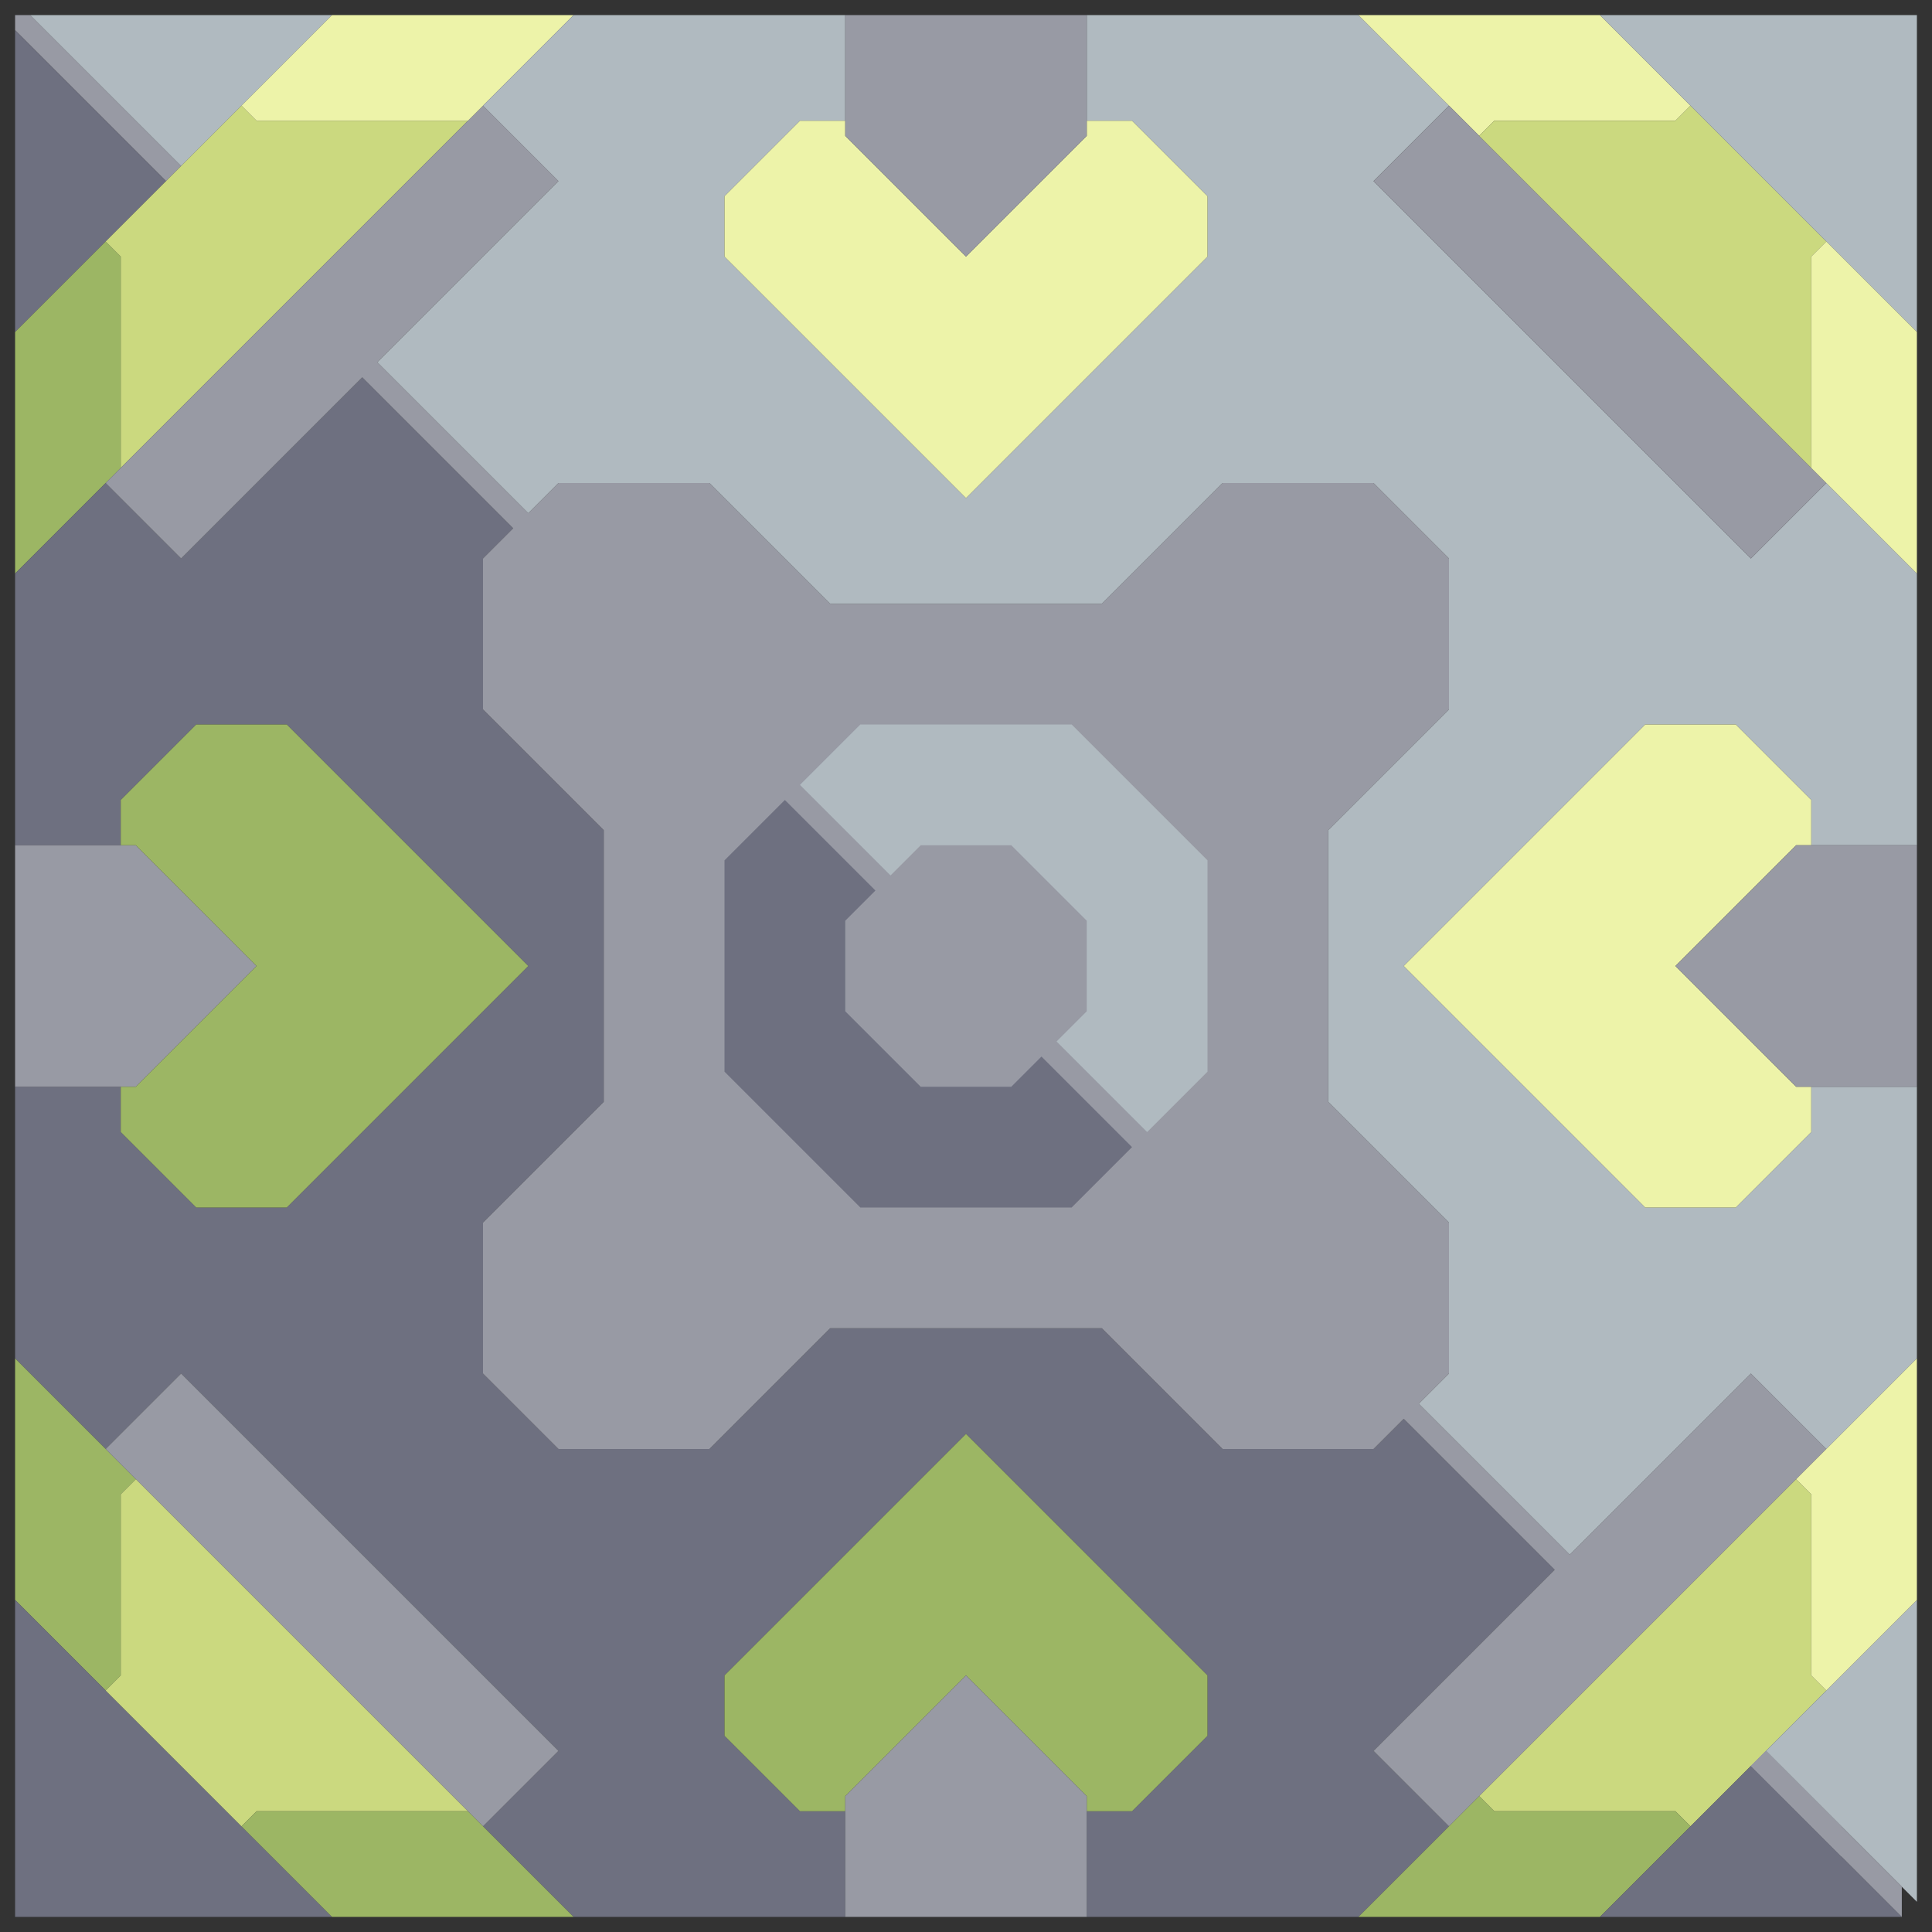<svg xmlns="http://www.w3.org/2000/svg" width="64" height="64" style="fill-opacity:1;color-rendering:auto;color-interpolation:auto;text-rendering:auto;stroke:#000;stroke-linecap:square;stroke-miterlimit:10;shape-rendering:auto;stroke-opacity:1;fill:#000;stroke-dasharray:none;font-weight:400;stroke-width:1;font-family:&quot;Dialog&quot;;font-style:normal;stroke-linejoin:miter;font-size:12px;stroke-dashoffset:0;image-rendering:auto">
    <rect width="100%" height="100%" fill="#333333" stroke="none"/>
    <g style="stroke-linecap:round;fill:#989aa4;stroke:#989aa4">
        <path stroke="none" d="M.5 1V.5H1l5 5-.5.5Z" style="stroke:none"/>
    </g>
    <g stroke="none" style="stroke-linecap:round;fill:#6e7080;stroke:#6e7080">
        <path d="m5.5 6-5 5V1Z" style="stroke:none"/>
        <path d="M.5 19v-8l3-3 .5.5v7Z" style="fill:#9cb664;stroke:none"/>
        <path d="M.5 28v-9l3-3L6 18.5l6-6 5 5-1 1v5l4 4v9l-4 4v5l2.5 2.5h5l4-4h9l4 4h5l1-1 5 5-6 6 2.5 2.5-3 3h-9V60h1.5l2.5-2.5v-2l-8-8-8 8v2l2.5 2.5H28v3.5h-9l-3-3 2.5-2.5L6 45.5 3.5 48l-3-3v-9H4v1.5L6.5 40h3l8-8-8-8h-3L4 26.5V28Z" style="stroke:none"/>
        <path d="M.5 36v-8h4l4 4-4 4Z" style="fill:#989aa4;stroke:none"/>
        <path d="m4.5 49-.5.5v6l-.5.5-3-3v-8Z" style="fill:#9cb664;stroke:none"/>
        <path d="M11 63.5H.5V53Z" style="stroke:none"/>
        <path d="M1 .5h10l-5 5Z" style="fill:#b0bac0;stroke:none"/>
        <path d="M4 15.5v-7L3.5 8 8 3.5l.5.5h7Z" style="fill:#cbd97f;stroke:none"/>
        <path d="M3.5 16 16 3.5 18.5 6l-6 6 5 5 1-1h5l4 4h9l4-4h5l2.5 2.5v5l-4 4v9l4 4v5l-1 1 5 5 6-6 2.5 2.5L48 60.5 45.5 58l6-6-5-5-1 1h-5l-4-4h-9l-4 4h-5L16 45.5v-5l4-4v-9l-4-4v-5l1-1-5-5-6 6Z" style="fill:#989aa4;stroke:none"/>
        <path d="M4.5 28H4v-1.5L6.5 24h3l8 8-8 8h-3L4 37.5V36h.5l4-4Z" style="fill:#9cb664;stroke:none"/>
        <path d="M3.5 48 6 45.5 18.5 58 16 60.5Z" style="fill:#989aa4;stroke:none"/>
        <path d="M15.5 60h-7l-.5.5L3.5 56l.5-.5v-6l.5-.5Z" style="fill:#cbd97f;stroke:none"/>
        <path d="M8.5 4 8 3.5l3-3h8L15.5 4Z" style="fill:#edf3a9;stroke:none"/>
        <path d="m8 60.5.5-.5h7l3.5 3.5h-8Z" style="fill:#9cb664;stroke:none"/>
        <path d="m12.5 12 6-6L16 3.5l3-3h9V4h-1.5L24 6.5v2l8 8 8-8v-2L37.5 4H36V.5h9l3 3L45.5 6 58 18.5l2.5-2.5 3 3v9H60v-1.5L57.5 24h-3l-8 8 8 8h3l2.5-2.5V36h3.5v9l-3 3-2.5-2.5-6 6-5-5 1-1v-5l-4-4v-9l4-4v-5L45.5 16h-5l-4 4h-9l-4-4h-5l-1 1Z" style="fill:#b0bac0;stroke:none"/>
        <path d="M24 28.5v7l4.5 4.5h7l2-2-3-3-1 1h-3L28 33.5v-3l1-1-3-3Z" style="fill:#989aa4;stroke:none"/>
        <path d="M24 8.5v-2L26.5 4H28v.5l4 4 4-4V4h1.5L40 6.5v2l-8 8Z" style="fill:#edf3a9;stroke:none"/>
        <path d="M24 35.5v-7l2-2 3 3-1 1v3l2.5 2.5h3l1-1 3 3-2 2h-7Z" style="stroke:none"/>
        <path d="M24 57.5v-2l8-8 8 8v2L37.5 60H36v-.5l-4-4-4 4v.5h-1.5Z" style="fill:#9cb664;stroke:none"/>
        <path d="m26.5 26 3 3 1-1h3l2.5 2.5v3l-1 1 3 3 2-2v-7L35.5 24h-7Z" style="fill:#989aa4;stroke:none"/>
        <path d="m26.5 26 2-2h7l4.5 4.5v7l-2 2-3-3 1-1v-3L33.5 28h-3l-1 1Z" style="fill:#b0bac0;stroke:none"/>
        <path d="M28 4.5v-4h8v4l-4 4Zm8 55v4h-8v-4l4-4Z" style="fill:#989aa4;stroke:none"/>
        <path d="M45 .5h8l3 3-.5.5h-6l-.5.5Z" style="fill:#edf3a9;stroke:none"/>
        <path d="M45.5 6 48 3.5 60.5 16 58 18.5Z" style="fill:#989aa4;stroke:none"/>
        <path d="m46.5 32 8-8h3l2.5 2.5V28h-.5l-4 4 4 4h.5v1.5L57.5 40h-3Z" style="fill:#edf3a9;stroke:none"/>
        <path d="m49 4.5.5-.5h6l.5-.5L60.5 8l-.5.5v7Zm.5 55.5-.5-.5L59.5 49l.5.5v6l.5.5-4.5 4.5-.5-.5Z" style="fill:#cbd97f;stroke:none"/>
        <path d="M53 63.5h-8l4-4 .5.5h6l.5.5Z" style="fill:#9cb664;stroke:none"/>
        <path d="M53 .5h10.5V11Z" style="fill:#b0bac0;stroke:none"/>
        <path d="m55.5 32 4-4h4v8h-4ZM59 59.5l-1-1 .5-.5.5.5Z" style="fill:#989aa4;stroke:none"/>
        <path d="M63 63.5H53l5-5Z" style="stroke:none"/>
        <path d="m58.5 58 5-5v10Z" style="fill:#b0bac0;stroke:none"/>
        <path d="M63.5 11v8L60 15.5v-7l.5-.5Zm-3 45-.5-.5v-6l-.5-.5 4-4v8Z" style="fill:#edf3a9;stroke:none"/>
        <path d="m61 61.5-3-3 .5-.5 2.5 2.5Z" style="fill:#989aa4;stroke:none"/>
        <path d="m63 63.5-5-5 .5-.5 4.5 4.5Z" style="fill:#989aa4;stroke:none"/>
    </g>
</svg>
